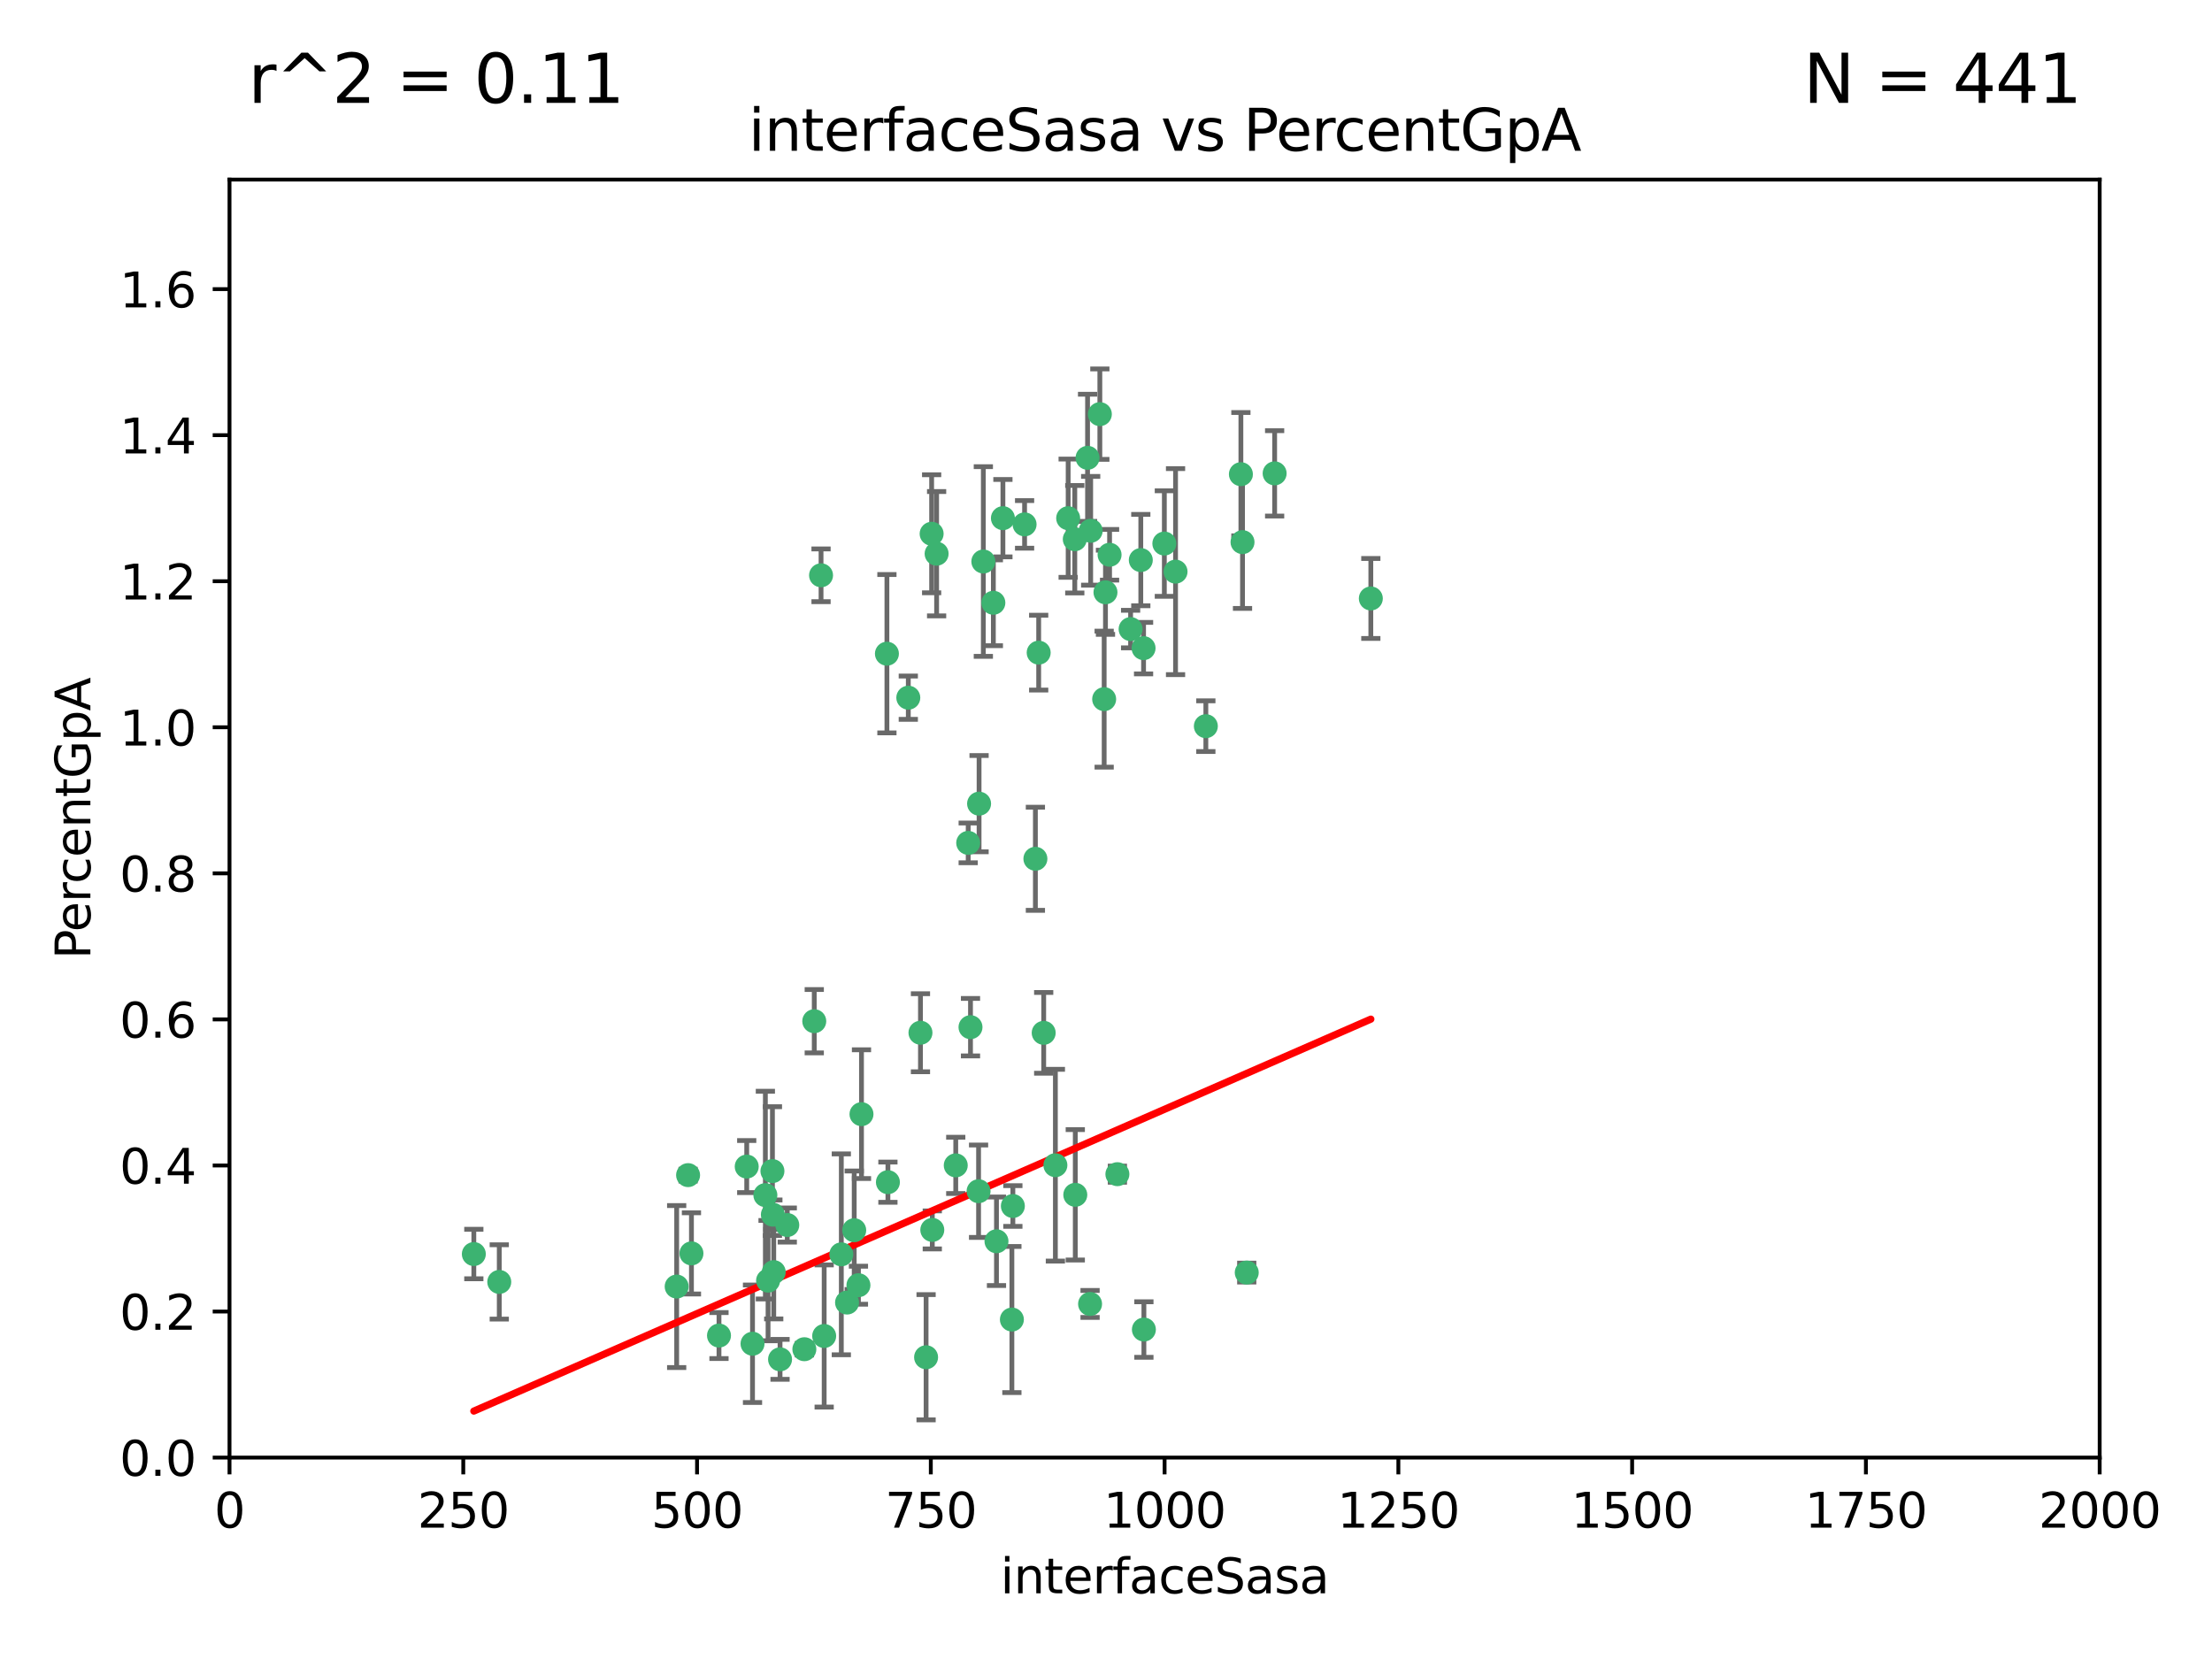 <?xml version="1.0" encoding="utf-8" standalone="no"?>
<!DOCTYPE svg PUBLIC "-//W3C//DTD SVG 1.1//EN"
  "http://www.w3.org/Graphics/SVG/1.1/DTD/svg11.dtd">
<svg xmlns:xlink="http://www.w3.org/1999/xlink" width="460.8pt" height="345.6pt" viewBox="0 0 460.8 345.6" xmlns="http://www.w3.org/2000/svg" version="1.1">
 <defs>
  <style type="text/css">*{stroke-linejoin: round; stroke-linecap: butt}</style>
 </defs>
 <g id="figure_1">
  <g id="patch_1">
   <path d="M 0 345.6 
L 460.8 345.6 
L 460.8 0 
L 0 0 
z
" style="fill: #ffffff"/>
  </g>
  <g id="axes_1">
   <g id="patch_2">
    <path d="M 47.81 303.64 
L 437.4 303.64 
L 437.4 37.411 
L 47.81 37.411 
z
" style="fill: #ffffff"/>
   </g>
   <g id="PathCollection_1">
    <defs>
     <path id="m810cf22c47" d="M 0 1.118 
C 0.297 1.118 0.581 1 0.791 0.791 
C 1 0.581 1.118 0.297 1.118 0 
C 1.118 -0.297 1 -0.581 0.791 -0.791 
C 0.581 -1 0.297 -1.118 0 -1.118 
C -0.297 -1.118 -0.581 -1 -0.791 -0.791 
C -1 -0.581 -1.118 -0.297 -1.118 0 
C -1.118 0.297 -1 0.581 -0.791 0.791 
C -0.581 1 -0.297 1.118 0 1.118 
z
" style="stroke: #3cb371"/>
    </defs>
    <g clip-path="url(#pd6ae45f7a6)">
     <use xlink:href="#m810cf22c47" x="258.839" y="112.935" style="fill: #3cb371; stroke: #3cb371"/>
     <use xlink:href="#m810cf22c47" x="235.526" y="131.048" style="fill: #3cb371; stroke: #3cb371"/>
     <use xlink:href="#m810cf22c47" x="265.53" y="98.611" style="fill: #3cb371; stroke: #3cb371"/>
     <use xlink:href="#m810cf22c47" x="231.145" y="115.568" style="fill: #3cb371; stroke: #3cb371"/>
     <use xlink:href="#m810cf22c47" x="242.554" y="113.232" style="fill: #3cb371; stroke: #3cb371"/>
     <use xlink:href="#m810cf22c47" x="208.925" y="107.943" style="fill: #3cb371; stroke: #3cb371"/>
     <use xlink:href="#m810cf22c47" x="258.5" y="98.781" style="fill: #3cb371; stroke: #3cb371"/>
     <use xlink:href="#m810cf22c47" x="238.226" y="135.021" style="fill: #3cb371; stroke: #3cb371"/>
     <use xlink:href="#m810cf22c47" x="244.888" y="119.082" style="fill: #3cb371; stroke: #3cb371"/>
     <use xlink:href="#m810cf22c47" x="226.558" y="95.371" style="fill: #3cb371; stroke: #3cb371"/>
     <use xlink:href="#m810cf22c47" x="251.201" y="151.274" style="fill: #3cb371; stroke: #3cb371"/>
     <use xlink:href="#m810cf22c47" x="223.897" y="112.334" style="fill: #3cb371; stroke: #3cb371"/>
     <use xlink:href="#m810cf22c47" x="230.29" y="123.385" style="fill: #3cb371; stroke: #3cb371"/>
     <use xlink:href="#m810cf22c47" x="217.42" y="215.161" style="fill: #3cb371; stroke: #3cb371"/>
     <use xlink:href="#m810cf22c47" x="222.518" y="107.949" style="fill: #3cb371; stroke: #3cb371"/>
     <use xlink:href="#m810cf22c47" x="203.96" y="167.417" style="fill: #3cb371; stroke: #3cb371"/>
     <use xlink:href="#m810cf22c47" x="229.119" y="86.272" style="fill: #3cb371; stroke: #3cb371"/>
     <use xlink:href="#m810cf22c47" x="237.649" y="116.673" style="fill: #3cb371; stroke: #3cb371"/>
     <use xlink:href="#m810cf22c47" x="259.72" y="265.1" style="fill: #3cb371; stroke: #3cb371"/>
     <use xlink:href="#m810cf22c47" x="195.114" y="115.347" style="fill: #3cb371; stroke: #3cb371"/>
     <use xlink:href="#m810cf22c47" x="204.848" y="116.973" style="fill: #3cb371; stroke: #3cb371"/>
     <use xlink:href="#m810cf22c47" x="213.44" y="109.239" style="fill: #3cb371; stroke: #3cb371"/>
     <use xlink:href="#m810cf22c47" x="285.569" y="124.669" style="fill: #3cb371; stroke: #3cb371"/>
     <use xlink:href="#m810cf22c47" x="189.216" y="145.341" style="fill: #3cb371; stroke: #3cb371"/>
     <use xlink:href="#m810cf22c47" x="202.173" y="213.979" style="fill: #3cb371; stroke: #3cb371"/>
     <use xlink:href="#m810cf22c47" x="191.75" y="215.139" style="fill: #3cb371; stroke: #3cb371"/>
     <use xlink:href="#m810cf22c47" x="207.585" y="258.579" style="fill: #3cb371; stroke: #3cb371"/>
     <use xlink:href="#m810cf22c47" x="184.761" y="136.178" style="fill: #3cb371; stroke: #3cb371"/>
     <use xlink:href="#m810cf22c47" x="206.936" y="125.569" style="fill: #3cb371; stroke: #3cb371"/>
     <use xlink:href="#m810cf22c47" x="194.076" y="111.192" style="fill: #3cb371; stroke: #3cb371"/>
     <use xlink:href="#m810cf22c47" x="171.039" y="119.843" style="fill: #3cb371; stroke: #3cb371"/>
     <use xlink:href="#m810cf22c47" x="215.692" y="178.897" style="fill: #3cb371; stroke: #3cb371"/>
     <use xlink:href="#m810cf22c47" x="230.017" y="145.644" style="fill: #3cb371; stroke: #3cb371"/>
     <use xlink:href="#m810cf22c47" x="227.208" y="110.571" style="fill: #3cb371; stroke: #3cb371"/>
     <use xlink:href="#m810cf22c47" x="224.002" y="248.904" style="fill: #3cb371; stroke: #3cb371"/>
     <use xlink:href="#m810cf22c47" x="227.082" y="271.637" style="fill: #3cb371; stroke: #3cb371"/>
     <use xlink:href="#m810cf22c47" x="238.294" y="276.968" style="fill: #3cb371; stroke: #3cb371"/>
     <use xlink:href="#m810cf22c47" x="210.998" y="251.235" style="fill: #3cb371; stroke: #3cb371"/>
     <use xlink:href="#m810cf22c47" x="216.376" y="135.958" style="fill: #3cb371; stroke: #3cb371"/>
     <use xlink:href="#m810cf22c47" x="169.625" y="212.733" style="fill: #3cb371; stroke: #3cb371"/>
     <use xlink:href="#m810cf22c47" x="201.694" y="175.59" style="fill: #3cb371; stroke: #3cb371"/>
     <use xlink:href="#m810cf22c47" x="192.921" y="282.741" style="fill: #3cb371; stroke: #3cb371"/>
     <use xlink:href="#m810cf22c47" x="210.795" y="274.884" style="fill: #3cb371; stroke: #3cb371"/>
     <use xlink:href="#m810cf22c47" x="179.464" y="232.101" style="fill: #3cb371; stroke: #3cb371"/>
     <use xlink:href="#m810cf22c47" x="140.963" y="268.012" style="fill: #3cb371; stroke: #3cb371"/>
     <use xlink:href="#m810cf22c47" x="203.854" y="248.151" style="fill: #3cb371; stroke: #3cb371"/>
     <use xlink:href="#m810cf22c47" x="164.005" y="255.193" style="fill: #3cb371; stroke: #3cb371"/>
     <use xlink:href="#m810cf22c47" x="161.183" y="265.008" style="fill: #3cb371; stroke: #3cb371"/>
     <use xlink:href="#m810cf22c47" x="219.857" y="242.731" style="fill: #3cb371; stroke: #3cb371"/>
     <use xlink:href="#m810cf22c47" x="155.555" y="243.018" style="fill: #3cb371; stroke: #3cb371"/>
     <use xlink:href="#m810cf22c47" x="175.262" y="261.303" style="fill: #3cb371; stroke: #3cb371"/>
     <use xlink:href="#m810cf22c47" x="232.774" y="244.603" style="fill: #3cb371; stroke: #3cb371"/>
     <use xlink:href="#m810cf22c47" x="98.708" y="261.239" style="fill: #3cb371; stroke: #3cb371"/>
     <use xlink:href="#m810cf22c47" x="177.949" y="256.279" style="fill: #3cb371; stroke: #3cb371"/>
     <use xlink:href="#m810cf22c47" x="159.441" y="248.965" style="fill: #3cb371; stroke: #3cb371"/>
     <use xlink:href="#m810cf22c47" x="162.498" y="283.176" style="fill: #3cb371; stroke: #3cb371"/>
     <use xlink:href="#m810cf22c47" x="161.001" y="253.038" style="fill: #3cb371; stroke: #3cb371"/>
     <use xlink:href="#m810cf22c47" x="167.562" y="281.067" style="fill: #3cb371; stroke: #3cb371"/>
     <use xlink:href="#m810cf22c47" x="143.341" y="244.8" style="fill: #3cb371; stroke: #3cb371"/>
     <use xlink:href="#m810cf22c47" x="149.779" y="278.221" style="fill: #3cb371; stroke: #3cb371"/>
     <use xlink:href="#m810cf22c47" x="184.969" y="246.271" style="fill: #3cb371; stroke: #3cb371"/>
     <use xlink:href="#m810cf22c47" x="156.763" y="279.925" style="fill: #3cb371; stroke: #3cb371"/>
     <use xlink:href="#m810cf22c47" x="194.214" y="256.212" style="fill: #3cb371; stroke: #3cb371"/>
     <use xlink:href="#m810cf22c47" x="144.041" y="261.105" style="fill: #3cb371; stroke: #3cb371"/>
     <use xlink:href="#m810cf22c47" x="176.457" y="271.345" style="fill: #3cb371; stroke: #3cb371"/>
     <use xlink:href="#m810cf22c47" x="178.829" y="267.733" style="fill: #3cb371; stroke: #3cb371"/>
     <use xlink:href="#m810cf22c47" x="171.69" y="278.312" style="fill: #3cb371; stroke: #3cb371"/>
     <use xlink:href="#m810cf22c47" x="199.101" y="242.769" style="fill: #3cb371; stroke: #3cb371"/>
     <use xlink:href="#m810cf22c47" x="160.002" y="266.777" style="fill: #3cb371; stroke: #3cb371"/>
     <use xlink:href="#m810cf22c47" x="160.912" y="243.962" style="fill: #3cb371; stroke: #3cb371"/>
     <use xlink:href="#m810cf22c47" x="104.006" y="267.05" style="fill: #3cb371; stroke: #3cb371"/>
    </g>
   </g>
   <g id="matplotlib.axis_1">
    <g id="xtick_1">
     <g id="line2d_1">
      <defs>
       <path id="mfb92c21778" d="M 0 0 
L 0 3.5 
" style="stroke: #000000; stroke-width: 0.8"/>
      </defs>
      <g>
       <use xlink:href="#mfb92c21778" x="47.81" y="303.64" style="stroke: #000000; stroke-width: 0.8"/>
      </g>
     </g>
     <g id="text_1">
      <!-- 0 -->
      <g transform="translate(44.629 318.238)scale(0.1 -0.1)">
       <defs>
        <path id="DejaVuSans-30" d="M 2034 4250 
Q 1547 4250 1301 3770 
Q 1056 3291 1056 2328 
Q 1056 1369 1301 889 
Q 1547 409 2034 409 
Q 2525 409 2770 889 
Q 3016 1369 3016 2328 
Q 3016 3291 2770 3770 
Q 2525 4250 2034 4250 
z
M 2034 4750 
Q 2819 4750 3233 4129 
Q 3647 3509 3647 2328 
Q 3647 1150 3233 529 
Q 2819 -91 2034 -91 
Q 1250 -91 836 529 
Q 422 1150 422 2328 
Q 422 3509 836 4129 
Q 1250 4750 2034 4750 
z
" transform="scale(0.016)"/>
       </defs>
       <use xlink:href="#DejaVuSans-30"/>
      </g>
     </g>
    </g>
    <g id="xtick_2">
     <g id="line2d_2">
      <g>
       <use xlink:href="#mfb92c21778" x="96.509" y="303.64" style="stroke: #000000; stroke-width: 0.8"/>
      </g>
     </g>
     <g id="text_2">
      <!-- 250 -->
      <g transform="translate(86.965 318.238)scale(0.1 -0.1)">
       <defs>
        <path id="DejaVuSans-32" d="M 1228 531 
L 3431 531 
L 3431 0 
L 469 0 
L 469 531 
Q 828 903 1448 1529 
Q 2069 2156 2228 2338 
Q 2531 2678 2651 2914 
Q 2772 3150 2772 3378 
Q 2772 3750 2511 3984 
Q 2250 4219 1831 4219 
Q 1534 4219 1204 4116 
Q 875 4013 500 3803 
L 500 4441 
Q 881 4594 1212 4672 
Q 1544 4750 1819 4750 
Q 2544 4750 2975 4387 
Q 3406 4025 3406 3419 
Q 3406 3131 3298 2873 
Q 3191 2616 2906 2266 
Q 2828 2175 2409 1742 
Q 1991 1309 1228 531 
z
" transform="scale(0.016)"/>
        <path id="DejaVuSans-35" d="M 691 4666 
L 3169 4666 
L 3169 4134 
L 1269 4134 
L 1269 2991 
Q 1406 3038 1543 3061 
Q 1681 3084 1819 3084 
Q 2600 3084 3056 2656 
Q 3513 2228 3513 1497 
Q 3513 744 3044 326 
Q 2575 -91 1722 -91 
Q 1428 -91 1123 -41 
Q 819 9 494 109 
L 494 744 
Q 775 591 1075 516 
Q 1375 441 1709 441 
Q 2250 441 2565 725 
Q 2881 1009 2881 1497 
Q 2881 1984 2565 2268 
Q 2250 2553 1709 2553 
Q 1456 2553 1204 2497 
Q 953 2441 691 2322 
L 691 4666 
z
" transform="scale(0.016)"/>
       </defs>
       <use xlink:href="#DejaVuSans-32"/>
       <use xlink:href="#DejaVuSans-35" x="63.623"/>
       <use xlink:href="#DejaVuSans-30" x="127.246"/>
      </g>
     </g>
    </g>
    <g id="xtick_3">
     <g id="line2d_3">
      <g>
       <use xlink:href="#mfb92c21778" x="145.208" y="303.64" style="stroke: #000000; stroke-width: 0.8"/>
      </g>
     </g>
     <g id="text_3">
      <!-- 500 -->
      <g transform="translate(135.664 318.238)scale(0.1 -0.1)">
       <use xlink:href="#DejaVuSans-35"/>
       <use xlink:href="#DejaVuSans-30" x="63.623"/>
       <use xlink:href="#DejaVuSans-30" x="127.246"/>
      </g>
     </g>
    </g>
    <g id="xtick_4">
     <g id="line2d_4">
      <g>
       <use xlink:href="#mfb92c21778" x="193.906" y="303.64" style="stroke: #000000; stroke-width: 0.8"/>
      </g>
     </g>
     <g id="text_4">
      <!-- 750 -->
      <g transform="translate(184.363 318.238)scale(0.1 -0.1)">
       <defs>
        <path id="DejaVuSans-37" d="M 525 4666 
L 3525 4666 
L 3525 4397 
L 1831 0 
L 1172 0 
L 2766 4134 
L 525 4134 
L 525 4666 
z
" transform="scale(0.016)"/>
       </defs>
       <use xlink:href="#DejaVuSans-37"/>
       <use xlink:href="#DejaVuSans-35" x="63.623"/>
       <use xlink:href="#DejaVuSans-30" x="127.246"/>
      </g>
     </g>
    </g>
    <g id="xtick_5">
     <g id="line2d_5">
      <g>
       <use xlink:href="#mfb92c21778" x="242.605" y="303.64" style="stroke: #000000; stroke-width: 0.8"/>
      </g>
     </g>
     <g id="text_5">
      <!-- 1000 -->
      <g transform="translate(229.88 318.238)scale(0.1 -0.1)">
       <defs>
        <path id="DejaVuSans-31" d="M 794 531 
L 1825 531 
L 1825 4091 
L 703 3866 
L 703 4441 
L 1819 4666 
L 2450 4666 
L 2450 531 
L 3481 531 
L 3481 0 
L 794 0 
L 794 531 
z
" transform="scale(0.016)"/>
       </defs>
       <use xlink:href="#DejaVuSans-31"/>
       <use xlink:href="#DejaVuSans-30" x="63.623"/>
       <use xlink:href="#DejaVuSans-30" x="127.246"/>
       <use xlink:href="#DejaVuSans-30" x="190.869"/>
      </g>
     </g>
    </g>
    <g id="xtick_6">
     <g id="line2d_6">
      <g>
       <use xlink:href="#mfb92c21778" x="291.304" y="303.64" style="stroke: #000000; stroke-width: 0.8"/>
      </g>
     </g>
     <g id="text_6">
      <!-- 1250 -->
      <g transform="translate(278.579 318.238)scale(0.1 -0.1)">
       <use xlink:href="#DejaVuSans-31"/>
       <use xlink:href="#DejaVuSans-32" x="63.623"/>
       <use xlink:href="#DejaVuSans-35" x="127.246"/>
       <use xlink:href="#DejaVuSans-30" x="190.869"/>
      </g>
     </g>
    </g>
    <g id="xtick_7">
     <g id="line2d_7">
      <g>
       <use xlink:href="#mfb92c21778" x="340.002" y="303.64" style="stroke: #000000; stroke-width: 0.8"/>
      </g>
     </g>
     <g id="text_7">
      <!-- 1500 -->
      <g transform="translate(327.277 318.238)scale(0.1 -0.1)">
       <use xlink:href="#DejaVuSans-31"/>
       <use xlink:href="#DejaVuSans-35" x="63.623"/>
       <use xlink:href="#DejaVuSans-30" x="127.246"/>
       <use xlink:href="#DejaVuSans-30" x="190.869"/>
      </g>
     </g>
    </g>
    <g id="xtick_8">
     <g id="line2d_8">
      <g>
       <use xlink:href="#mfb92c21778" x="388.701" y="303.64" style="stroke: #000000; stroke-width: 0.8"/>
      </g>
     </g>
     <g id="text_8">
      <!-- 1750 -->
      <g transform="translate(375.976 318.238)scale(0.1 -0.1)">
       <use xlink:href="#DejaVuSans-31"/>
       <use xlink:href="#DejaVuSans-37" x="63.623"/>
       <use xlink:href="#DejaVuSans-35" x="127.246"/>
       <use xlink:href="#DejaVuSans-30" x="190.869"/>
      </g>
     </g>
    </g>
    <g id="xtick_9">
     <g id="line2d_9">
      <g>
       <use xlink:href="#mfb92c21778" x="437.4" y="303.64" style="stroke: #000000; stroke-width: 0.8"/>
      </g>
     </g>
     <g id="text_9">
      <!-- 2000 -->
      <g transform="translate(424.675 318.238)scale(0.1 -0.1)">
       <use xlink:href="#DejaVuSans-32"/>
       <use xlink:href="#DejaVuSans-30" x="63.623"/>
       <use xlink:href="#DejaVuSans-30" x="127.246"/>
       <use xlink:href="#DejaVuSans-30" x="190.869"/>
      </g>
     </g>
    </g>
    <g id="text_10">
     <!-- interfaceSasa -->
     <g transform="translate(208.398 331.917)scale(0.1 -0.1)">
      <defs>
       <path id="DejaVuSans-69" d="M 603 3500 
L 1178 3500 
L 1178 0 
L 603 0 
L 603 3500 
z
M 603 4863 
L 1178 4863 
L 1178 4134 
L 603 4134 
L 603 4863 
z
" transform="scale(0.016)"/>
       <path id="DejaVuSans-6e" d="M 3513 2113 
L 3513 0 
L 2938 0 
L 2938 2094 
Q 2938 2591 2744 2837 
Q 2550 3084 2163 3084 
Q 1697 3084 1428 2787 
Q 1159 2491 1159 1978 
L 1159 0 
L 581 0 
L 581 3500 
L 1159 3500 
L 1159 2956 
Q 1366 3272 1645 3428 
Q 1925 3584 2291 3584 
Q 2894 3584 3203 3211 
Q 3513 2838 3513 2113 
z
" transform="scale(0.016)"/>
       <path id="DejaVuSans-74" d="M 1172 4494 
L 1172 3500 
L 2356 3500 
L 2356 3053 
L 1172 3053 
L 1172 1153 
Q 1172 725 1289 603 
Q 1406 481 1766 481 
L 2356 481 
L 2356 0 
L 1766 0 
Q 1100 0 847 248 
Q 594 497 594 1153 
L 594 3053 
L 172 3053 
L 172 3500 
L 594 3500 
L 594 4494 
L 1172 4494 
z
" transform="scale(0.016)"/>
       <path id="DejaVuSans-65" d="M 3597 1894 
L 3597 1613 
L 953 1613 
Q 991 1019 1311 708 
Q 1631 397 2203 397 
Q 2534 397 2845 478 
Q 3156 559 3463 722 
L 3463 178 
Q 3153 47 2828 -22 
Q 2503 -91 2169 -91 
Q 1331 -91 842 396 
Q 353 884 353 1716 
Q 353 2575 817 3079 
Q 1281 3584 2069 3584 
Q 2775 3584 3186 3129 
Q 3597 2675 3597 1894 
z
M 3022 2063 
Q 3016 2534 2758 2815 
Q 2500 3097 2075 3097 
Q 1594 3097 1305 2825 
Q 1016 2553 972 2059 
L 3022 2063 
z
" transform="scale(0.016)"/>
       <path id="DejaVuSans-72" d="M 2631 2963 
Q 2534 3019 2420 3045 
Q 2306 3072 2169 3072 
Q 1681 3072 1420 2755 
Q 1159 2438 1159 1844 
L 1159 0 
L 581 0 
L 581 3500 
L 1159 3500 
L 1159 2956 
Q 1341 3275 1631 3429 
Q 1922 3584 2338 3584 
Q 2397 3584 2469 3576 
Q 2541 3569 2628 3553 
L 2631 2963 
z
" transform="scale(0.016)"/>
       <path id="DejaVuSans-66" d="M 2375 4863 
L 2375 4384 
L 1825 4384 
Q 1516 4384 1395 4259 
Q 1275 4134 1275 3809 
L 1275 3500 
L 2222 3500 
L 2222 3053 
L 1275 3053 
L 1275 0 
L 697 0 
L 697 3053 
L 147 3053 
L 147 3500 
L 697 3500 
L 697 3744 
Q 697 4328 969 4595 
Q 1241 4863 1831 4863 
L 2375 4863 
z
" transform="scale(0.016)"/>
       <path id="DejaVuSans-61" d="M 2194 1759 
Q 1497 1759 1228 1600 
Q 959 1441 959 1056 
Q 959 750 1161 570 
Q 1363 391 1709 391 
Q 2188 391 2477 730 
Q 2766 1069 2766 1631 
L 2766 1759 
L 2194 1759 
z
M 3341 1997 
L 3341 0 
L 2766 0 
L 2766 531 
Q 2569 213 2275 61 
Q 1981 -91 1556 -91 
Q 1019 -91 701 211 
Q 384 513 384 1019 
Q 384 1609 779 1909 
Q 1175 2209 1959 2209 
L 2766 2209 
L 2766 2266 
Q 2766 2663 2505 2880 
Q 2244 3097 1772 3097 
Q 1472 3097 1187 3025 
Q 903 2953 641 2809 
L 641 3341 
Q 956 3463 1253 3523 
Q 1550 3584 1831 3584 
Q 2591 3584 2966 3190 
Q 3341 2797 3341 1997 
z
" transform="scale(0.016)"/>
       <path id="DejaVuSans-63" d="M 3122 3366 
L 3122 2828 
Q 2878 2963 2633 3030 
Q 2388 3097 2138 3097 
Q 1578 3097 1268 2742 
Q 959 2388 959 1747 
Q 959 1106 1268 751 
Q 1578 397 2138 397 
Q 2388 397 2633 464 
Q 2878 531 3122 666 
L 3122 134 
Q 2881 22 2623 -34 
Q 2366 -91 2075 -91 
Q 1284 -91 818 406 
Q 353 903 353 1747 
Q 353 2603 823 3093 
Q 1294 3584 2113 3584 
Q 2378 3584 2631 3529 
Q 2884 3475 3122 3366 
z
" transform="scale(0.016)"/>
       <path id="DejaVuSans-53" d="M 3425 4513 
L 3425 3897 
Q 3066 4069 2747 4153 
Q 2428 4238 2131 4238 
Q 1616 4238 1336 4038 
Q 1056 3838 1056 3469 
Q 1056 3159 1242 3001 
Q 1428 2844 1947 2747 
L 2328 2669 
Q 3034 2534 3370 2195 
Q 3706 1856 3706 1288 
Q 3706 609 3251 259 
Q 2797 -91 1919 -91 
Q 1588 -91 1214 -16 
Q 841 59 441 206 
L 441 856 
Q 825 641 1194 531 
Q 1563 422 1919 422 
Q 2459 422 2753 634 
Q 3047 847 3047 1241 
Q 3047 1584 2836 1778 
Q 2625 1972 2144 2069 
L 1759 2144 
Q 1053 2284 737 2584 
Q 422 2884 422 3419 
Q 422 4038 858 4394 
Q 1294 4750 2059 4750 
Q 2388 4750 2728 4690 
Q 3069 4631 3425 4513 
z
" transform="scale(0.016)"/>
       <path id="DejaVuSans-73" d="M 2834 3397 
L 2834 2853 
Q 2591 2978 2328 3040 
Q 2066 3103 1784 3103 
Q 1356 3103 1142 2972 
Q 928 2841 928 2578 
Q 928 2378 1081 2264 
Q 1234 2150 1697 2047 
L 1894 2003 
Q 2506 1872 2764 1633 
Q 3022 1394 3022 966 
Q 3022 478 2636 193 
Q 2250 -91 1575 -91 
Q 1294 -91 989 -36 
Q 684 19 347 128 
L 347 722 
Q 666 556 975 473 
Q 1284 391 1588 391 
Q 1994 391 2212 530 
Q 2431 669 2431 922 
Q 2431 1156 2273 1281 
Q 2116 1406 1581 1522 
L 1381 1569 
Q 847 1681 609 1914 
Q 372 2147 372 2553 
Q 372 3047 722 3315 
Q 1072 3584 1716 3584 
Q 2034 3584 2315 3537 
Q 2597 3491 2834 3397 
z
" transform="scale(0.016)"/>
      </defs>
      <use xlink:href="#DejaVuSans-69"/>
      <use xlink:href="#DejaVuSans-6e" x="27.783"/>
      <use xlink:href="#DejaVuSans-74" x="91.162"/>
      <use xlink:href="#DejaVuSans-65" x="130.371"/>
      <use xlink:href="#DejaVuSans-72" x="191.895"/>
      <use xlink:href="#DejaVuSans-66" x="233.008"/>
      <use xlink:href="#DejaVuSans-61" x="268.213"/>
      <use xlink:href="#DejaVuSans-63" x="329.492"/>
      <use xlink:href="#DejaVuSans-65" x="384.473"/>
      <use xlink:href="#DejaVuSans-53" x="445.996"/>
      <use xlink:href="#DejaVuSans-61" x="509.473"/>
      <use xlink:href="#DejaVuSans-73" x="570.752"/>
      <use xlink:href="#DejaVuSans-61" x="622.852"/>
     </g>
    </g>
   </g>
   <g id="matplotlib.axis_2">
    <g id="ytick_1">
     <g id="line2d_10">
      <defs>
       <path id="md250275899" d="M 0 0 
L -3.5 0 
" style="stroke: #000000; stroke-width: 0.8"/>
      </defs>
      <g>
       <use xlink:href="#md250275899" x="47.81" y="303.64" style="stroke: #000000; stroke-width: 0.8"/>
      </g>
     </g>
     <g id="text_11">
      <!-- 0.0 -->
      <g transform="translate(24.907 307.439)scale(0.1 -0.1)">
       <defs>
        <path id="DejaVuSans-2e" d="M 684 794 
L 1344 794 
L 1344 0 
L 684 0 
L 684 794 
z
" transform="scale(0.016)"/>
       </defs>
       <use xlink:href="#DejaVuSans-30"/>
       <use xlink:href="#DejaVuSans-2e" x="63.623"/>
       <use xlink:href="#DejaVuSans-30" x="95.41"/>
      </g>
     </g>
    </g>
    <g id="ytick_2">
     <g id="line2d_11">
      <g>
       <use xlink:href="#md250275899" x="47.81" y="273.214" style="stroke: #000000; stroke-width: 0.8"/>
      </g>
     </g>
     <g id="text_12">
      <!-- 0.2 -->
      <g transform="translate(24.907 277.013)scale(0.1 -0.1)">
       <use xlink:href="#DejaVuSans-30"/>
       <use xlink:href="#DejaVuSans-2e" x="63.623"/>
       <use xlink:href="#DejaVuSans-32" x="95.41"/>
      </g>
     </g>
    </g>
    <g id="ytick_3">
     <g id="line2d_12">
      <g>
       <use xlink:href="#md250275899" x="47.81" y="242.788" style="stroke: #000000; stroke-width: 0.8"/>
      </g>
     </g>
     <g id="text_13">
      <!-- 0.4 -->
      <g transform="translate(24.907 246.587)scale(0.1 -0.1)">
       <defs>
        <path id="DejaVuSans-34" d="M 2419 4116 
L 825 1625 
L 2419 1625 
L 2419 4116 
z
M 2253 4666 
L 3047 4666 
L 3047 1625 
L 3713 1625 
L 3713 1100 
L 3047 1100 
L 3047 0 
L 2419 0 
L 2419 1100 
L 313 1100 
L 313 1709 
L 2253 4666 
z
" transform="scale(0.016)"/>
       </defs>
       <use xlink:href="#DejaVuSans-30"/>
       <use xlink:href="#DejaVuSans-2e" x="63.623"/>
       <use xlink:href="#DejaVuSans-34" x="95.41"/>
      </g>
     </g>
    </g>
    <g id="ytick_4">
     <g id="line2d_13">
      <g>
       <use xlink:href="#md250275899" x="47.81" y="212.362" style="stroke: #000000; stroke-width: 0.8"/>
      </g>
     </g>
     <g id="text_14">
      <!-- 0.6 -->
      <g transform="translate(24.907 216.161)scale(0.1 -0.1)">
       <defs>
        <path id="DejaVuSans-36" d="M 2113 2584 
Q 1688 2584 1439 2293 
Q 1191 2003 1191 1497 
Q 1191 994 1439 701 
Q 1688 409 2113 409 
Q 2538 409 2786 701 
Q 3034 994 3034 1497 
Q 3034 2003 2786 2293 
Q 2538 2584 2113 2584 
z
M 3366 4563 
L 3366 3988 
Q 3128 4100 2886 4159 
Q 2644 4219 2406 4219 
Q 1781 4219 1451 3797 
Q 1122 3375 1075 2522 
Q 1259 2794 1537 2939 
Q 1816 3084 2150 3084 
Q 2853 3084 3261 2657 
Q 3669 2231 3669 1497 
Q 3669 778 3244 343 
Q 2819 -91 2113 -91 
Q 1303 -91 875 529 
Q 447 1150 447 2328 
Q 447 3434 972 4092 
Q 1497 4750 2381 4750 
Q 2619 4750 2861 4703 
Q 3103 4656 3366 4563 
z
" transform="scale(0.016)"/>
       </defs>
       <use xlink:href="#DejaVuSans-30"/>
       <use xlink:href="#DejaVuSans-2e" x="63.623"/>
       <use xlink:href="#DejaVuSans-36" x="95.41"/>
      </g>
     </g>
    </g>
    <g id="ytick_5">
     <g id="line2d_14">
      <g>
       <use xlink:href="#md250275899" x="47.81" y="181.935" style="stroke: #000000; stroke-width: 0.8"/>
      </g>
     </g>
     <g id="text_15">
      <!-- 0.8 -->
      <g transform="translate(24.907 185.735)scale(0.1 -0.1)">
       <defs>
        <path id="DejaVuSans-38" d="M 2034 2216 
Q 1584 2216 1326 1975 
Q 1069 1734 1069 1313 
Q 1069 891 1326 650 
Q 1584 409 2034 409 
Q 2484 409 2743 651 
Q 3003 894 3003 1313 
Q 3003 1734 2745 1975 
Q 2488 2216 2034 2216 
z
M 1403 2484 
Q 997 2584 770 2862 
Q 544 3141 544 3541 
Q 544 4100 942 4425 
Q 1341 4750 2034 4750 
Q 2731 4750 3128 4425 
Q 3525 4100 3525 3541 
Q 3525 3141 3298 2862 
Q 3072 2584 2669 2484 
Q 3125 2378 3379 2068 
Q 3634 1759 3634 1313 
Q 3634 634 3220 271 
Q 2806 -91 2034 -91 
Q 1263 -91 848 271 
Q 434 634 434 1313 
Q 434 1759 690 2068 
Q 947 2378 1403 2484 
z
M 1172 3481 
Q 1172 3119 1398 2916 
Q 1625 2713 2034 2713 
Q 2441 2713 2670 2916 
Q 2900 3119 2900 3481 
Q 2900 3844 2670 4047 
Q 2441 4250 2034 4250 
Q 1625 4250 1398 4047 
Q 1172 3844 1172 3481 
z
" transform="scale(0.016)"/>
       </defs>
       <use xlink:href="#DejaVuSans-30"/>
       <use xlink:href="#DejaVuSans-2e" x="63.623"/>
       <use xlink:href="#DejaVuSans-38" x="95.41"/>
      </g>
     </g>
    </g>
    <g id="ytick_6">
     <g id="line2d_15">
      <g>
       <use xlink:href="#md250275899" x="47.81" y="151.509" style="stroke: #000000; stroke-width: 0.8"/>
      </g>
     </g>
     <g id="text_16">
      <!-- 1.0 -->
      <g transform="translate(24.907 155.308)scale(0.1 -0.1)">
       <use xlink:href="#DejaVuSans-31"/>
       <use xlink:href="#DejaVuSans-2e" x="63.623"/>
       <use xlink:href="#DejaVuSans-30" x="95.41"/>
      </g>
     </g>
    </g>
    <g id="ytick_7">
     <g id="line2d_16">
      <g>
       <use xlink:href="#md250275899" x="47.81" y="121.083" style="stroke: #000000; stroke-width: 0.8"/>
      </g>
     </g>
     <g id="text_17">
      <!-- 1.2 -->
      <g transform="translate(24.907 124.882)scale(0.1 -0.1)">
       <use xlink:href="#DejaVuSans-31"/>
       <use xlink:href="#DejaVuSans-2e" x="63.623"/>
       <use xlink:href="#DejaVuSans-32" x="95.41"/>
      </g>
     </g>
    </g>
    <g id="ytick_8">
     <g id="line2d_17">
      <g>
       <use xlink:href="#md250275899" x="47.81" y="90.657" style="stroke: #000000; stroke-width: 0.8"/>
      </g>
     </g>
     <g id="text_18">
      <!-- 1.4 -->
      <g transform="translate(24.907 94.456)scale(0.1 -0.1)">
       <use xlink:href="#DejaVuSans-31"/>
       <use xlink:href="#DejaVuSans-2e" x="63.623"/>
       <use xlink:href="#DejaVuSans-34" x="95.41"/>
      </g>
     </g>
    </g>
    <g id="ytick_9">
     <g id="line2d_18">
      <g>
       <use xlink:href="#md250275899" x="47.81" y="60.231" style="stroke: #000000; stroke-width: 0.8"/>
      </g>
     </g>
     <g id="text_19">
      <!-- 1.6 -->
      <g transform="translate(24.907 64.03)scale(0.1 -0.1)">
       <use xlink:href="#DejaVuSans-31"/>
       <use xlink:href="#DejaVuSans-2e" x="63.623"/>
       <use xlink:href="#DejaVuSans-36" x="95.41"/>
      </g>
     </g>
    </g>
    <g id="text_20">
     <!-- PercentGpA -->
     <g transform="translate(18.827 199.802)rotate(-90)scale(0.1 -0.1)">
      <defs>
       <path id="DejaVuSans-50" d="M 1259 4147 
L 1259 2394 
L 2053 2394 
Q 2494 2394 2734 2622 
Q 2975 2850 2975 3272 
Q 2975 3691 2734 3919 
Q 2494 4147 2053 4147 
L 1259 4147 
z
M 628 4666 
L 2053 4666 
Q 2838 4666 3239 4311 
Q 3641 3956 3641 3272 
Q 3641 2581 3239 2228 
Q 2838 1875 2053 1875 
L 1259 1875 
L 1259 0 
L 628 0 
L 628 4666 
z
" transform="scale(0.016)"/>
       <path id="DejaVuSans-47" d="M 3809 666 
L 3809 1919 
L 2778 1919 
L 2778 2438 
L 4434 2438 
L 4434 434 
Q 4069 175 3628 42 
Q 3188 -91 2688 -91 
Q 1594 -91 976 548 
Q 359 1188 359 2328 
Q 359 3472 976 4111 
Q 1594 4750 2688 4750 
Q 3144 4750 3555 4637 
Q 3966 4525 4313 4306 
L 4313 3634 
Q 3963 3931 3569 4081 
Q 3175 4231 2741 4231 
Q 1884 4231 1454 3753 
Q 1025 3275 1025 2328 
Q 1025 1384 1454 906 
Q 1884 428 2741 428 
Q 3075 428 3337 486 
Q 3600 544 3809 666 
z
" transform="scale(0.016)"/>
       <path id="DejaVuSans-70" d="M 1159 525 
L 1159 -1331 
L 581 -1331 
L 581 3500 
L 1159 3500 
L 1159 2969 
Q 1341 3281 1617 3432 
Q 1894 3584 2278 3584 
Q 2916 3584 3314 3078 
Q 3713 2572 3713 1747 
Q 3713 922 3314 415 
Q 2916 -91 2278 -91 
Q 1894 -91 1617 61 
Q 1341 213 1159 525 
z
M 3116 1747 
Q 3116 2381 2855 2742 
Q 2594 3103 2138 3103 
Q 1681 3103 1420 2742 
Q 1159 2381 1159 1747 
Q 1159 1113 1420 752 
Q 1681 391 2138 391 
Q 2594 391 2855 752 
Q 3116 1113 3116 1747 
z
" transform="scale(0.016)"/>
       <path id="DejaVuSans-41" d="M 2188 4044 
L 1331 1722 
L 3047 1722 
L 2188 4044 
z
M 1831 4666 
L 2547 4666 
L 4325 0 
L 3669 0 
L 3244 1197 
L 1141 1197 
L 716 0 
L 50 0 
L 1831 4666 
z
" transform="scale(0.016)"/>
      </defs>
      <use xlink:href="#DejaVuSans-50"/>
      <use xlink:href="#DejaVuSans-65" x="56.678"/>
      <use xlink:href="#DejaVuSans-72" x="118.201"/>
      <use xlink:href="#DejaVuSans-63" x="157.064"/>
      <use xlink:href="#DejaVuSans-65" x="212.045"/>
      <use xlink:href="#DejaVuSans-6e" x="273.568"/>
      <use xlink:href="#DejaVuSans-74" x="336.947"/>
      <use xlink:href="#DejaVuSans-47" x="376.156"/>
      <use xlink:href="#DejaVuSans-70" x="453.646"/>
      <use xlink:href="#DejaVuSans-41" x="517.123"/>
     </g>
    </g>
   </g>
   <g id="LineCollection_1">
    <path d="M 258.839 126.742 
L 258.839 99.128 
" clip-path="url(#pd6ae45f7a6)" style="fill: none; stroke: #696969"/>
    <path d="M 235.526 134.958 
L 235.526 127.138 
" clip-path="url(#pd6ae45f7a6)" style="fill: none; stroke: #696969"/>
    <path d="M 265.53 107.5 
L 265.53 89.723 
" clip-path="url(#pd6ae45f7a6)" style="fill: none; stroke: #696969"/>
    <path d="M 231.145 120.843 
L 231.145 110.292 
" clip-path="url(#pd6ae45f7a6)" style="fill: none; stroke: #696969"/>
    <path d="M 242.554 124.224 
L 242.554 102.241 
" clip-path="url(#pd6ae45f7a6)" style="fill: none; stroke: #696969"/>
    <path d="M 208.925 116.002 
L 208.925 99.884 
" clip-path="url(#pd6ae45f7a6)" style="fill: none; stroke: #696969"/>
    <path d="M 258.5 111.622 
L 258.5 85.94 
" clip-path="url(#pd6ae45f7a6)" style="fill: none; stroke: #696969"/>
    <path d="M 238.226 140.382 
L 238.226 129.659 
" clip-path="url(#pd6ae45f7a6)" style="fill: none; stroke: #696969"/>
    <path d="M 244.888 140.54 
L 244.888 97.624 
" clip-path="url(#pd6ae45f7a6)" style="fill: none; stroke: #696969"/>
    <path d="M 226.558 108.615 
L 226.558 82.127 
" clip-path="url(#pd6ae45f7a6)" style="fill: none; stroke: #696969"/>
    <path d="M 251.201 156.555 
L 251.201 145.993 
" clip-path="url(#pd6ae45f7a6)" style="fill: none; stroke: #696969"/>
    <path d="M 223.897 123.529 
L 223.897 101.139 
" clip-path="url(#pd6ae45f7a6)" style="fill: none; stroke: #696969"/>
    <path d="M 230.29 132.151 
L 230.29 114.62 
" clip-path="url(#pd6ae45f7a6)" style="fill: none; stroke: #696969"/>
    <path d="M 217.42 223.572 
L 217.42 206.751 
" clip-path="url(#pd6ae45f7a6)" style="fill: none; stroke: #696969"/>
    <path d="M 222.518 120.265 
L 222.518 95.634 
" clip-path="url(#pd6ae45f7a6)" style="fill: none; stroke: #696969"/>
    <path d="M 203.96 177.442 
L 203.96 157.392 
" clip-path="url(#pd6ae45f7a6)" style="fill: none; stroke: #696969"/>
    <path d="M 229.119 95.691 
L 229.119 76.852 
" clip-path="url(#pd6ae45f7a6)" style="fill: none; stroke: #696969"/>
    <path d="M 237.649 126.191 
L 237.649 107.154 
" clip-path="url(#pd6ae45f7a6)" style="fill: none; stroke: #696969"/>
    <path d="M 259.72 267.073 
L 259.72 263.128 
" clip-path="url(#pd6ae45f7a6)" style="fill: none; stroke: #696969"/>
    <path d="M 195.114 128.299 
L 195.114 102.395 
" clip-path="url(#pd6ae45f7a6)" style="fill: none; stroke: #696969"/>
    <path d="M 204.848 136.73 
L 204.848 97.216 
" clip-path="url(#pd6ae45f7a6)" style="fill: none; stroke: #696969"/>
    <path d="M 213.44 114.195 
L 213.44 104.283 
" clip-path="url(#pd6ae45f7a6)" style="fill: none; stroke: #696969"/>
    <path d="M 285.569 132.997 
L 285.569 116.341 
" clip-path="url(#pd6ae45f7a6)" style="fill: none; stroke: #696969"/>
    <path d="M 189.216 149.851 
L 189.216 140.831 
" clip-path="url(#pd6ae45f7a6)" style="fill: none; stroke: #696969"/>
    <path d="M 202.173 219.969 
L 202.173 207.99 
" clip-path="url(#pd6ae45f7a6)" style="fill: none; stroke: #696969"/>
    <path d="M 191.75 223.268 
L 191.75 207.01 
" clip-path="url(#pd6ae45f7a6)" style="fill: none; stroke: #696969"/>
    <path d="M 207.585 267.795 
L 207.585 249.362 
" clip-path="url(#pd6ae45f7a6)" style="fill: none; stroke: #696969"/>
    <path d="M 184.761 152.672 
L 184.761 119.684 
" clip-path="url(#pd6ae45f7a6)" style="fill: none; stroke: #696969"/>
    <path d="M 206.936 134.51 
L 206.936 116.629 
" clip-path="url(#pd6ae45f7a6)" style="fill: none; stroke: #696969"/>
    <path d="M 194.076 123.488 
L 194.076 98.897 
" clip-path="url(#pd6ae45f7a6)" style="fill: none; stroke: #696969"/>
    <path d="M 171.039 125.336 
L 171.039 114.351 
" clip-path="url(#pd6ae45f7a6)" style="fill: none; stroke: #696969"/>
    <path d="M 215.692 189.642 
L 215.692 168.152 
" clip-path="url(#pd6ae45f7a6)" style="fill: none; stroke: #696969"/>
    <path d="M 230.017 159.813 
L 230.017 131.474 
" clip-path="url(#pd6ae45f7a6)" style="fill: none; stroke: #696969"/>
    <path d="M 227.208 121.897 
L 227.208 99.245 
" clip-path="url(#pd6ae45f7a6)" style="fill: none; stroke: #696969"/>
    <path d="M 224.002 262.485 
L 224.002 235.322 
" clip-path="url(#pd6ae45f7a6)" style="fill: none; stroke: #696969"/>
    <path d="M 227.082 274.448 
L 227.082 268.825 
" clip-path="url(#pd6ae45f7a6)" style="fill: none; stroke: #696969"/>
    <path d="M 238.294 282.752 
L 238.294 271.185 
" clip-path="url(#pd6ae45f7a6)" style="fill: none; stroke: #696969"/>
    <path d="M 210.998 255.474 
L 210.998 246.995 
" clip-path="url(#pd6ae45f7a6)" style="fill: none; stroke: #696969"/>
    <path d="M 216.376 143.75 
L 216.376 128.166 
" clip-path="url(#pd6ae45f7a6)" style="fill: none; stroke: #696969"/>
    <path d="M 169.625 219.331 
L 169.625 206.134 
" clip-path="url(#pd6ae45f7a6)" style="fill: none; stroke: #696969"/>
    <path d="M 201.694 179.727 
L 201.694 171.452 
" clip-path="url(#pd6ae45f7a6)" style="fill: none; stroke: #696969"/>
    <path d="M 192.921 295.786 
L 192.921 269.695 
" clip-path="url(#pd6ae45f7a6)" style="fill: none; stroke: #696969"/>
    <path d="M 210.795 290.105 
L 210.795 259.662 
" clip-path="url(#pd6ae45f7a6)" style="fill: none; stroke: #696969"/>
    <path d="M 179.464 245.512 
L 179.464 218.691 
" clip-path="url(#pd6ae45f7a6)" style="fill: none; stroke: #696969"/>
    <path d="M 140.963 284.883 
L 140.963 251.14 
" clip-path="url(#pd6ae45f7a6)" style="fill: none; stroke: #696969"/>
    <path d="M 203.854 257.777 
L 203.854 238.526 
" clip-path="url(#pd6ae45f7a6)" style="fill: none; stroke: #696969"/>
    <path d="M 164.005 258.749 
L 164.005 251.637 
" clip-path="url(#pd6ae45f7a6)" style="fill: none; stroke: #696969"/>
    <path d="M 161.183 274.757 
L 161.183 255.26 
" clip-path="url(#pd6ae45f7a6)" style="fill: none; stroke: #696969"/>
    <path d="M 219.857 262.705 
L 219.857 222.756 
" clip-path="url(#pd6ae45f7a6)" style="fill: none; stroke: #696969"/>
    <path d="M 155.555 248.44 
L 155.555 237.595 
" clip-path="url(#pd6ae45f7a6)" style="fill: none; stroke: #696969"/>
    <path d="M 175.262 282.228 
L 175.262 240.379 
" clip-path="url(#pd6ae45f7a6)" style="fill: none; stroke: #696969"/>
    <path d="M 232.774 246.282 
L 232.774 242.923 
" clip-path="url(#pd6ae45f7a6)" style="fill: none; stroke: #696969"/>
    <path d="M 98.708 266.393 
L 98.708 256.084 
" clip-path="url(#pd6ae45f7a6)" style="fill: none; stroke: #696969"/>
    <path d="M 177.949 268.618 
L 177.949 243.941 
" clip-path="url(#pd6ae45f7a6)" style="fill: none; stroke: #696969"/>
    <path d="M 159.441 270.602 
L 159.441 227.328 
" clip-path="url(#pd6ae45f7a6)" style="fill: none; stroke: #696969"/>
    <path d="M 162.498 287.336 
L 162.498 279.016 
" clip-path="url(#pd6ae45f7a6)" style="fill: none; stroke: #696969"/>
    <path d="M 161.001 256.103 
L 161.001 249.973 
" clip-path="url(#pd6ae45f7a6)" style="fill: none; stroke: #696969"/>
    <path d="M 167.562 282.277 
L 167.562 279.858 
" clip-path="url(#pd6ae45f7a6)" style="fill: none; stroke: #696969"/>
    <path d="M 143.341 246.035 
L 143.341 243.565 
" clip-path="url(#pd6ae45f7a6)" style="fill: none; stroke: #696969"/>
    <path d="M 149.779 283.01 
L 149.779 273.432 
" clip-path="url(#pd6ae45f7a6)" style="fill: none; stroke: #696969"/>
    <path d="M 184.969 250.461 
L 184.969 242.082 
" clip-path="url(#pd6ae45f7a6)" style="fill: none; stroke: #696969"/>
    <path d="M 156.763 292.164 
L 156.763 267.687 
" clip-path="url(#pd6ae45f7a6)" style="fill: none; stroke: #696969"/>
    <path d="M 194.214 260.173 
L 194.214 252.252 
" clip-path="url(#pd6ae45f7a6)" style="fill: none; stroke: #696969"/>
    <path d="M 144.041 269.56 
L 144.041 252.649 
" clip-path="url(#pd6ae45f7a6)" style="fill: none; stroke: #696969"/>
    <path d="M 176.457 272.281 
L 176.457 270.409 
" clip-path="url(#pd6ae45f7a6)" style="fill: none; stroke: #696969"/>
    <path d="M 178.829 271.693 
L 178.829 263.773 
" clip-path="url(#pd6ae45f7a6)" style="fill: none; stroke: #696969"/>
    <path d="M 171.69 293.118 
L 171.69 263.505 
" clip-path="url(#pd6ae45f7a6)" style="fill: none; stroke: #696969"/>
    <path d="M 199.101 248.63 
L 199.101 236.908 
" clip-path="url(#pd6ae45f7a6)" style="fill: none; stroke: #696969"/>
    <path d="M 160.002 279.306 
L 160.002 254.248 
" clip-path="url(#pd6ae45f7a6)" style="fill: none; stroke: #696969"/>
    <path d="M 160.912 257.376 
L 160.912 230.547 
" clip-path="url(#pd6ae45f7a6)" style="fill: none; stroke: #696969"/>
    <path d="M 104.006 274.792 
L 104.006 259.308 
" clip-path="url(#pd6ae45f7a6)" style="fill: none; stroke: #696969"/>
   </g>
   <g id="line2d_19">
    <defs>
     <path id="mc668c7a053" d="M 2 0 
L -2 -0 
" style="stroke: #696969"/>
    </defs>
    <g clip-path="url(#pd6ae45f7a6)">
     <use xlink:href="#mc668c7a053" x="258.839" y="126.742" style="fill: #696969; stroke: #696969"/>
     <use xlink:href="#mc668c7a053" x="235.526" y="134.958" style="fill: #696969; stroke: #696969"/>
     <use xlink:href="#mc668c7a053" x="265.53" y="107.5" style="fill: #696969; stroke: #696969"/>
     <use xlink:href="#mc668c7a053" x="231.145" y="120.843" style="fill: #696969; stroke: #696969"/>
     <use xlink:href="#mc668c7a053" x="242.554" y="124.224" style="fill: #696969; stroke: #696969"/>
     <use xlink:href="#mc668c7a053" x="208.925" y="116.002" style="fill: #696969; stroke: #696969"/>
     <use xlink:href="#mc668c7a053" x="258.5" y="111.622" style="fill: #696969; stroke: #696969"/>
     <use xlink:href="#mc668c7a053" x="238.226" y="140.382" style="fill: #696969; stroke: #696969"/>
     <use xlink:href="#mc668c7a053" x="244.888" y="140.54" style="fill: #696969; stroke: #696969"/>
     <use xlink:href="#mc668c7a053" x="226.558" y="108.615" style="fill: #696969; stroke: #696969"/>
     <use xlink:href="#mc668c7a053" x="251.201" y="156.555" style="fill: #696969; stroke: #696969"/>
     <use xlink:href="#mc668c7a053" x="223.897" y="123.529" style="fill: #696969; stroke: #696969"/>
     <use xlink:href="#mc668c7a053" x="230.29" y="132.151" style="fill: #696969; stroke: #696969"/>
     <use xlink:href="#mc668c7a053" x="217.42" y="223.572" style="fill: #696969; stroke: #696969"/>
     <use xlink:href="#mc668c7a053" x="222.518" y="120.265" style="fill: #696969; stroke: #696969"/>
     <use xlink:href="#mc668c7a053" x="203.96" y="177.442" style="fill: #696969; stroke: #696969"/>
     <use xlink:href="#mc668c7a053" x="229.119" y="95.691" style="fill: #696969; stroke: #696969"/>
     <use xlink:href="#mc668c7a053" x="237.649" y="126.191" style="fill: #696969; stroke: #696969"/>
     <use xlink:href="#mc668c7a053" x="259.72" y="267.073" style="fill: #696969; stroke: #696969"/>
     <use xlink:href="#mc668c7a053" x="195.114" y="128.299" style="fill: #696969; stroke: #696969"/>
     <use xlink:href="#mc668c7a053" x="204.848" y="136.73" style="fill: #696969; stroke: #696969"/>
     <use xlink:href="#mc668c7a053" x="213.44" y="114.195" style="fill: #696969; stroke: #696969"/>
     <use xlink:href="#mc668c7a053" x="285.569" y="132.997" style="fill: #696969; stroke: #696969"/>
     <use xlink:href="#mc668c7a053" x="189.216" y="149.851" style="fill: #696969; stroke: #696969"/>
     <use xlink:href="#mc668c7a053" x="202.173" y="219.969" style="fill: #696969; stroke: #696969"/>
     <use xlink:href="#mc668c7a053" x="191.75" y="223.268" style="fill: #696969; stroke: #696969"/>
     <use xlink:href="#mc668c7a053" x="207.585" y="267.795" style="fill: #696969; stroke: #696969"/>
     <use xlink:href="#mc668c7a053" x="184.761" y="152.672" style="fill: #696969; stroke: #696969"/>
     <use xlink:href="#mc668c7a053" x="206.936" y="134.51" style="fill: #696969; stroke: #696969"/>
     <use xlink:href="#mc668c7a053" x="194.076" y="123.488" style="fill: #696969; stroke: #696969"/>
     <use xlink:href="#mc668c7a053" x="171.039" y="125.336" style="fill: #696969; stroke: #696969"/>
     <use xlink:href="#mc668c7a053" x="215.692" y="189.642" style="fill: #696969; stroke: #696969"/>
     <use xlink:href="#mc668c7a053" x="230.017" y="159.813" style="fill: #696969; stroke: #696969"/>
     <use xlink:href="#mc668c7a053" x="227.208" y="121.897" style="fill: #696969; stroke: #696969"/>
     <use xlink:href="#mc668c7a053" x="224.002" y="262.485" style="fill: #696969; stroke: #696969"/>
     <use xlink:href="#mc668c7a053" x="227.082" y="274.448" style="fill: #696969; stroke: #696969"/>
     <use xlink:href="#mc668c7a053" x="238.294" y="282.752" style="fill: #696969; stroke: #696969"/>
     <use xlink:href="#mc668c7a053" x="210.998" y="255.474" style="fill: #696969; stroke: #696969"/>
     <use xlink:href="#mc668c7a053" x="216.376" y="143.75" style="fill: #696969; stroke: #696969"/>
     <use xlink:href="#mc668c7a053" x="169.625" y="219.331" style="fill: #696969; stroke: #696969"/>
     <use xlink:href="#mc668c7a053" x="201.694" y="179.727" style="fill: #696969; stroke: #696969"/>
     <use xlink:href="#mc668c7a053" x="192.921" y="295.786" style="fill: #696969; stroke: #696969"/>
     <use xlink:href="#mc668c7a053" x="210.795" y="290.105" style="fill: #696969; stroke: #696969"/>
     <use xlink:href="#mc668c7a053" x="179.464" y="245.512" style="fill: #696969; stroke: #696969"/>
     <use xlink:href="#mc668c7a053" x="140.963" y="284.883" style="fill: #696969; stroke: #696969"/>
     <use xlink:href="#mc668c7a053" x="203.854" y="257.777" style="fill: #696969; stroke: #696969"/>
     <use xlink:href="#mc668c7a053" x="164.005" y="258.749" style="fill: #696969; stroke: #696969"/>
     <use xlink:href="#mc668c7a053" x="161.183" y="274.757" style="fill: #696969; stroke: #696969"/>
     <use xlink:href="#mc668c7a053" x="219.857" y="262.705" style="fill: #696969; stroke: #696969"/>
     <use xlink:href="#mc668c7a053" x="155.555" y="248.44" style="fill: #696969; stroke: #696969"/>
     <use xlink:href="#mc668c7a053" x="175.262" y="282.228" style="fill: #696969; stroke: #696969"/>
     <use xlink:href="#mc668c7a053" x="232.774" y="246.282" style="fill: #696969; stroke: #696969"/>
     <use xlink:href="#mc668c7a053" x="98.708" y="266.393" style="fill: #696969; stroke: #696969"/>
     <use xlink:href="#mc668c7a053" x="177.949" y="268.618" style="fill: #696969; stroke: #696969"/>
     <use xlink:href="#mc668c7a053" x="159.441" y="270.602" style="fill: #696969; stroke: #696969"/>
     <use xlink:href="#mc668c7a053" x="162.498" y="287.336" style="fill: #696969; stroke: #696969"/>
     <use xlink:href="#mc668c7a053" x="161.001" y="256.103" style="fill: #696969; stroke: #696969"/>
     <use xlink:href="#mc668c7a053" x="167.562" y="282.277" style="fill: #696969; stroke: #696969"/>
     <use xlink:href="#mc668c7a053" x="143.341" y="246.035" style="fill: #696969; stroke: #696969"/>
     <use xlink:href="#mc668c7a053" x="149.779" y="283.01" style="fill: #696969; stroke: #696969"/>
     <use xlink:href="#mc668c7a053" x="184.969" y="250.461" style="fill: #696969; stroke: #696969"/>
     <use xlink:href="#mc668c7a053" x="156.763" y="292.164" style="fill: #696969; stroke: #696969"/>
     <use xlink:href="#mc668c7a053" x="194.214" y="260.173" style="fill: #696969; stroke: #696969"/>
     <use xlink:href="#mc668c7a053" x="144.041" y="269.56" style="fill: #696969; stroke: #696969"/>
     <use xlink:href="#mc668c7a053" x="176.457" y="272.281" style="fill: #696969; stroke: #696969"/>
     <use xlink:href="#mc668c7a053" x="178.829" y="271.693" style="fill: #696969; stroke: #696969"/>
     <use xlink:href="#mc668c7a053" x="171.69" y="293.118" style="fill: #696969; stroke: #696969"/>
     <use xlink:href="#mc668c7a053" x="199.101" y="248.63" style="fill: #696969; stroke: #696969"/>
     <use xlink:href="#mc668c7a053" x="160.002" y="279.306" style="fill: #696969; stroke: #696969"/>
     <use xlink:href="#mc668c7a053" x="160.912" y="257.376" style="fill: #696969; stroke: #696969"/>
     <use xlink:href="#mc668c7a053" x="104.006" y="274.792" style="fill: #696969; stroke: #696969"/>
    </g>
   </g>
   <g id="line2d_20">
    <g clip-path="url(#pd6ae45f7a6)">
     <use xlink:href="#mc668c7a053" x="258.839" y="99.128" style="fill: #696969; stroke: #696969"/>
     <use xlink:href="#mc668c7a053" x="235.526" y="127.138" style="fill: #696969; stroke: #696969"/>
     <use xlink:href="#mc668c7a053" x="265.53" y="89.723" style="fill: #696969; stroke: #696969"/>
     <use xlink:href="#mc668c7a053" x="231.145" y="110.292" style="fill: #696969; stroke: #696969"/>
     <use xlink:href="#mc668c7a053" x="242.554" y="102.241" style="fill: #696969; stroke: #696969"/>
     <use xlink:href="#mc668c7a053" x="208.925" y="99.884" style="fill: #696969; stroke: #696969"/>
     <use xlink:href="#mc668c7a053" x="258.5" y="85.94" style="fill: #696969; stroke: #696969"/>
     <use xlink:href="#mc668c7a053" x="238.226" y="129.659" style="fill: #696969; stroke: #696969"/>
     <use xlink:href="#mc668c7a053" x="244.888" y="97.624" style="fill: #696969; stroke: #696969"/>
     <use xlink:href="#mc668c7a053" x="226.558" y="82.127" style="fill: #696969; stroke: #696969"/>
     <use xlink:href="#mc668c7a053" x="251.201" y="145.993" style="fill: #696969; stroke: #696969"/>
     <use xlink:href="#mc668c7a053" x="223.897" y="101.139" style="fill: #696969; stroke: #696969"/>
     <use xlink:href="#mc668c7a053" x="230.29" y="114.62" style="fill: #696969; stroke: #696969"/>
     <use xlink:href="#mc668c7a053" x="217.42" y="206.751" style="fill: #696969; stroke: #696969"/>
     <use xlink:href="#mc668c7a053" x="222.518" y="95.634" style="fill: #696969; stroke: #696969"/>
     <use xlink:href="#mc668c7a053" x="203.96" y="157.392" style="fill: #696969; stroke: #696969"/>
     <use xlink:href="#mc668c7a053" x="229.119" y="76.852" style="fill: #696969; stroke: #696969"/>
     <use xlink:href="#mc668c7a053" x="237.649" y="107.154" style="fill: #696969; stroke: #696969"/>
     <use xlink:href="#mc668c7a053" x="259.72" y="263.128" style="fill: #696969; stroke: #696969"/>
     <use xlink:href="#mc668c7a053" x="195.114" y="102.395" style="fill: #696969; stroke: #696969"/>
     <use xlink:href="#mc668c7a053" x="204.848" y="97.216" style="fill: #696969; stroke: #696969"/>
     <use xlink:href="#mc668c7a053" x="213.44" y="104.283" style="fill: #696969; stroke: #696969"/>
     <use xlink:href="#mc668c7a053" x="285.569" y="116.341" style="fill: #696969; stroke: #696969"/>
     <use xlink:href="#mc668c7a053" x="189.216" y="140.831" style="fill: #696969; stroke: #696969"/>
     <use xlink:href="#mc668c7a053" x="202.173" y="207.99" style="fill: #696969; stroke: #696969"/>
     <use xlink:href="#mc668c7a053" x="191.75" y="207.01" style="fill: #696969; stroke: #696969"/>
     <use xlink:href="#mc668c7a053" x="207.585" y="249.362" style="fill: #696969; stroke: #696969"/>
     <use xlink:href="#mc668c7a053" x="184.761" y="119.684" style="fill: #696969; stroke: #696969"/>
     <use xlink:href="#mc668c7a053" x="206.936" y="116.629" style="fill: #696969; stroke: #696969"/>
     <use xlink:href="#mc668c7a053" x="194.076" y="98.897" style="fill: #696969; stroke: #696969"/>
     <use xlink:href="#mc668c7a053" x="171.039" y="114.351" style="fill: #696969; stroke: #696969"/>
     <use xlink:href="#mc668c7a053" x="215.692" y="168.152" style="fill: #696969; stroke: #696969"/>
     <use xlink:href="#mc668c7a053" x="230.017" y="131.474" style="fill: #696969; stroke: #696969"/>
     <use xlink:href="#mc668c7a053" x="227.208" y="99.245" style="fill: #696969; stroke: #696969"/>
     <use xlink:href="#mc668c7a053" x="224.002" y="235.322" style="fill: #696969; stroke: #696969"/>
     <use xlink:href="#mc668c7a053" x="227.082" y="268.825" style="fill: #696969; stroke: #696969"/>
     <use xlink:href="#mc668c7a053" x="238.294" y="271.185" style="fill: #696969; stroke: #696969"/>
     <use xlink:href="#mc668c7a053" x="210.998" y="246.995" style="fill: #696969; stroke: #696969"/>
     <use xlink:href="#mc668c7a053" x="216.376" y="128.166" style="fill: #696969; stroke: #696969"/>
     <use xlink:href="#mc668c7a053" x="169.625" y="206.134" style="fill: #696969; stroke: #696969"/>
     <use xlink:href="#mc668c7a053" x="201.694" y="171.452" style="fill: #696969; stroke: #696969"/>
     <use xlink:href="#mc668c7a053" x="192.921" y="269.695" style="fill: #696969; stroke: #696969"/>
     <use xlink:href="#mc668c7a053" x="210.795" y="259.662" style="fill: #696969; stroke: #696969"/>
     <use xlink:href="#mc668c7a053" x="179.464" y="218.691" style="fill: #696969; stroke: #696969"/>
     <use xlink:href="#mc668c7a053" x="140.963" y="251.14" style="fill: #696969; stroke: #696969"/>
     <use xlink:href="#mc668c7a053" x="203.854" y="238.526" style="fill: #696969; stroke: #696969"/>
     <use xlink:href="#mc668c7a053" x="164.005" y="251.637" style="fill: #696969; stroke: #696969"/>
     <use xlink:href="#mc668c7a053" x="161.183" y="255.26" style="fill: #696969; stroke: #696969"/>
     <use xlink:href="#mc668c7a053" x="219.857" y="222.756" style="fill: #696969; stroke: #696969"/>
     <use xlink:href="#mc668c7a053" x="155.555" y="237.595" style="fill: #696969; stroke: #696969"/>
     <use xlink:href="#mc668c7a053" x="175.262" y="240.379" style="fill: #696969; stroke: #696969"/>
     <use xlink:href="#mc668c7a053" x="232.774" y="242.923" style="fill: #696969; stroke: #696969"/>
     <use xlink:href="#mc668c7a053" x="98.708" y="256.084" style="fill: #696969; stroke: #696969"/>
     <use xlink:href="#mc668c7a053" x="177.949" y="243.941" style="fill: #696969; stroke: #696969"/>
     <use xlink:href="#mc668c7a053" x="159.441" y="227.328" style="fill: #696969; stroke: #696969"/>
     <use xlink:href="#mc668c7a053" x="162.498" y="279.016" style="fill: #696969; stroke: #696969"/>
     <use xlink:href="#mc668c7a053" x="161.001" y="249.973" style="fill: #696969; stroke: #696969"/>
     <use xlink:href="#mc668c7a053" x="167.562" y="279.858" style="fill: #696969; stroke: #696969"/>
     <use xlink:href="#mc668c7a053" x="143.341" y="243.565" style="fill: #696969; stroke: #696969"/>
     <use xlink:href="#mc668c7a053" x="149.779" y="273.432" style="fill: #696969; stroke: #696969"/>
     <use xlink:href="#mc668c7a053" x="184.969" y="242.082" style="fill: #696969; stroke: #696969"/>
     <use xlink:href="#mc668c7a053" x="156.763" y="267.687" style="fill: #696969; stroke: #696969"/>
     <use xlink:href="#mc668c7a053" x="194.214" y="252.252" style="fill: #696969; stroke: #696969"/>
     <use xlink:href="#mc668c7a053" x="144.041" y="252.649" style="fill: #696969; stroke: #696969"/>
     <use xlink:href="#mc668c7a053" x="176.457" y="270.409" style="fill: #696969; stroke: #696969"/>
     <use xlink:href="#mc668c7a053" x="178.829" y="263.773" style="fill: #696969; stroke: #696969"/>
     <use xlink:href="#mc668c7a053" x="171.69" y="263.505" style="fill: #696969; stroke: #696969"/>
     <use xlink:href="#mc668c7a053" x="199.101" y="236.908" style="fill: #696969; stroke: #696969"/>
     <use xlink:href="#mc668c7a053" x="160.002" y="254.248" style="fill: #696969; stroke: #696969"/>
     <use xlink:href="#mc668c7a053" x="160.912" y="230.547" style="fill: #696969; stroke: #696969"/>
     <use xlink:href="#mc668c7a053" x="104.006" y="259.308" style="fill: #696969; stroke: #696969"/>
    </g>
   </g>
   <g id="line2d_21">
    <path d="M 258.839 223.987 
L 98.708 293.955 
L 285.569 212.307 
L 104.006 291.64 
" clip-path="url(#pd6ae45f7a6)" style="fill: none; stroke: #ff0000; stroke-width: 1.5; stroke-linecap: square"/>
   </g>
   <g id="line2d_22">
    <defs>
     <path id="m297a0aabf8" d="M 0 2 
C 0.53 2 1.039 1.789 1.414 1.414 
C 1.789 1.039 2 0.53 2 0 
C 2 -0.53 1.789 -1.039 1.414 -1.414 
C 1.039 -1.789 0.53 -2 0 -2 
C -0.53 -2 -1.039 -1.789 -1.414 -1.414 
C -1.789 -1.039 -2 -0.53 -2 0 
C -2 0.53 -1.789 1.039 -1.414 1.414 
C -1.039 1.789 -0.53 2 0 2 
z
" style="stroke: #3cb371"/>
    </defs>
    <g clip-path="url(#pd6ae45f7a6)">
     <use xlink:href="#m297a0aabf8" x="258.839" y="112.935" style="fill: #3cb371; stroke: #3cb371"/>
     <use xlink:href="#m297a0aabf8" x="235.526" y="131.048" style="fill: #3cb371; stroke: #3cb371"/>
     <use xlink:href="#m297a0aabf8" x="265.53" y="98.611" style="fill: #3cb371; stroke: #3cb371"/>
     <use xlink:href="#m297a0aabf8" x="231.145" y="115.568" style="fill: #3cb371; stroke: #3cb371"/>
     <use xlink:href="#m297a0aabf8" x="242.554" y="113.232" style="fill: #3cb371; stroke: #3cb371"/>
     <use xlink:href="#m297a0aabf8" x="208.925" y="107.943" style="fill: #3cb371; stroke: #3cb371"/>
     <use xlink:href="#m297a0aabf8" x="258.5" y="98.781" style="fill: #3cb371; stroke: #3cb371"/>
     <use xlink:href="#m297a0aabf8" x="238.226" y="135.021" style="fill: #3cb371; stroke: #3cb371"/>
     <use xlink:href="#m297a0aabf8" x="244.888" y="119.082" style="fill: #3cb371; stroke: #3cb371"/>
     <use xlink:href="#m297a0aabf8" x="226.558" y="95.371" style="fill: #3cb371; stroke: #3cb371"/>
     <use xlink:href="#m297a0aabf8" x="251.201" y="151.274" style="fill: #3cb371; stroke: #3cb371"/>
     <use xlink:href="#m297a0aabf8" x="223.897" y="112.334" style="fill: #3cb371; stroke: #3cb371"/>
     <use xlink:href="#m297a0aabf8" x="230.29" y="123.385" style="fill: #3cb371; stroke: #3cb371"/>
     <use xlink:href="#m297a0aabf8" x="217.42" y="215.161" style="fill: #3cb371; stroke: #3cb371"/>
     <use xlink:href="#m297a0aabf8" x="222.518" y="107.949" style="fill: #3cb371; stroke: #3cb371"/>
     <use xlink:href="#m297a0aabf8" x="203.96" y="167.417" style="fill: #3cb371; stroke: #3cb371"/>
     <use xlink:href="#m297a0aabf8" x="229.119" y="86.272" style="fill: #3cb371; stroke: #3cb371"/>
     <use xlink:href="#m297a0aabf8" x="237.649" y="116.673" style="fill: #3cb371; stroke: #3cb371"/>
     <use xlink:href="#m297a0aabf8" x="259.72" y="265.1" style="fill: #3cb371; stroke: #3cb371"/>
     <use xlink:href="#m297a0aabf8" x="195.114" y="115.347" style="fill: #3cb371; stroke: #3cb371"/>
     <use xlink:href="#m297a0aabf8" x="204.848" y="116.973" style="fill: #3cb371; stroke: #3cb371"/>
     <use xlink:href="#m297a0aabf8" x="213.44" y="109.239" style="fill: #3cb371; stroke: #3cb371"/>
     <use xlink:href="#m297a0aabf8" x="285.569" y="124.669" style="fill: #3cb371; stroke: #3cb371"/>
     <use xlink:href="#m297a0aabf8" x="189.216" y="145.341" style="fill: #3cb371; stroke: #3cb371"/>
     <use xlink:href="#m297a0aabf8" x="202.173" y="213.979" style="fill: #3cb371; stroke: #3cb371"/>
     <use xlink:href="#m297a0aabf8" x="191.75" y="215.139" style="fill: #3cb371; stroke: #3cb371"/>
     <use xlink:href="#m297a0aabf8" x="207.585" y="258.579" style="fill: #3cb371; stroke: #3cb371"/>
     <use xlink:href="#m297a0aabf8" x="184.761" y="136.178" style="fill: #3cb371; stroke: #3cb371"/>
     <use xlink:href="#m297a0aabf8" x="206.936" y="125.569" style="fill: #3cb371; stroke: #3cb371"/>
     <use xlink:href="#m297a0aabf8" x="194.076" y="111.192" style="fill: #3cb371; stroke: #3cb371"/>
     <use xlink:href="#m297a0aabf8" x="171.039" y="119.843" style="fill: #3cb371; stroke: #3cb371"/>
     <use xlink:href="#m297a0aabf8" x="215.692" y="178.897" style="fill: #3cb371; stroke: #3cb371"/>
     <use xlink:href="#m297a0aabf8" x="230.017" y="145.644" style="fill: #3cb371; stroke: #3cb371"/>
     <use xlink:href="#m297a0aabf8" x="227.208" y="110.571" style="fill: #3cb371; stroke: #3cb371"/>
     <use xlink:href="#m297a0aabf8" x="224.002" y="248.904" style="fill: #3cb371; stroke: #3cb371"/>
     <use xlink:href="#m297a0aabf8" x="227.082" y="271.637" style="fill: #3cb371; stroke: #3cb371"/>
     <use xlink:href="#m297a0aabf8" x="238.294" y="276.968" style="fill: #3cb371; stroke: #3cb371"/>
     <use xlink:href="#m297a0aabf8" x="210.998" y="251.235" style="fill: #3cb371; stroke: #3cb371"/>
     <use xlink:href="#m297a0aabf8" x="216.376" y="135.958" style="fill: #3cb371; stroke: #3cb371"/>
     <use xlink:href="#m297a0aabf8" x="169.625" y="212.733" style="fill: #3cb371; stroke: #3cb371"/>
     <use xlink:href="#m297a0aabf8" x="201.694" y="175.59" style="fill: #3cb371; stroke: #3cb371"/>
     <use xlink:href="#m297a0aabf8" x="192.921" y="282.741" style="fill: #3cb371; stroke: #3cb371"/>
     <use xlink:href="#m297a0aabf8" x="210.795" y="274.884" style="fill: #3cb371; stroke: #3cb371"/>
     <use xlink:href="#m297a0aabf8" x="179.464" y="232.101" style="fill: #3cb371; stroke: #3cb371"/>
     <use xlink:href="#m297a0aabf8" x="140.963" y="268.012" style="fill: #3cb371; stroke: #3cb371"/>
     <use xlink:href="#m297a0aabf8" x="203.854" y="248.151" style="fill: #3cb371; stroke: #3cb371"/>
     <use xlink:href="#m297a0aabf8" x="164.005" y="255.193" style="fill: #3cb371; stroke: #3cb371"/>
     <use xlink:href="#m297a0aabf8" x="161.183" y="265.008" style="fill: #3cb371; stroke: #3cb371"/>
     <use xlink:href="#m297a0aabf8" x="219.857" y="242.731" style="fill: #3cb371; stroke: #3cb371"/>
     <use xlink:href="#m297a0aabf8" x="155.555" y="243.018" style="fill: #3cb371; stroke: #3cb371"/>
     <use xlink:href="#m297a0aabf8" x="175.262" y="261.303" style="fill: #3cb371; stroke: #3cb371"/>
     <use xlink:href="#m297a0aabf8" x="232.774" y="244.603" style="fill: #3cb371; stroke: #3cb371"/>
     <use xlink:href="#m297a0aabf8" x="98.708" y="261.239" style="fill: #3cb371; stroke: #3cb371"/>
     <use xlink:href="#m297a0aabf8" x="177.949" y="256.279" style="fill: #3cb371; stroke: #3cb371"/>
     <use xlink:href="#m297a0aabf8" x="159.441" y="248.965" style="fill: #3cb371; stroke: #3cb371"/>
     <use xlink:href="#m297a0aabf8" x="162.498" y="283.176" style="fill: #3cb371; stroke: #3cb371"/>
     <use xlink:href="#m297a0aabf8" x="161.001" y="253.038" style="fill: #3cb371; stroke: #3cb371"/>
     <use xlink:href="#m297a0aabf8" x="167.562" y="281.067" style="fill: #3cb371; stroke: #3cb371"/>
     <use xlink:href="#m297a0aabf8" x="143.341" y="244.8" style="fill: #3cb371; stroke: #3cb371"/>
     <use xlink:href="#m297a0aabf8" x="149.779" y="278.221" style="fill: #3cb371; stroke: #3cb371"/>
     <use xlink:href="#m297a0aabf8" x="184.969" y="246.271" style="fill: #3cb371; stroke: #3cb371"/>
     <use xlink:href="#m297a0aabf8" x="156.763" y="279.925" style="fill: #3cb371; stroke: #3cb371"/>
     <use xlink:href="#m297a0aabf8" x="194.214" y="256.212" style="fill: #3cb371; stroke: #3cb371"/>
     <use xlink:href="#m297a0aabf8" x="144.041" y="261.105" style="fill: #3cb371; stroke: #3cb371"/>
     <use xlink:href="#m297a0aabf8" x="176.457" y="271.345" style="fill: #3cb371; stroke: #3cb371"/>
     <use xlink:href="#m297a0aabf8" x="178.829" y="267.733" style="fill: #3cb371; stroke: #3cb371"/>
     <use xlink:href="#m297a0aabf8" x="171.69" y="278.312" style="fill: #3cb371; stroke: #3cb371"/>
     <use xlink:href="#m297a0aabf8" x="199.101" y="242.769" style="fill: #3cb371; stroke: #3cb371"/>
     <use xlink:href="#m297a0aabf8" x="160.002" y="266.777" style="fill: #3cb371; stroke: #3cb371"/>
     <use xlink:href="#m297a0aabf8" x="160.912" y="243.962" style="fill: #3cb371; stroke: #3cb371"/>
     <use xlink:href="#m297a0aabf8" x="104.006" y="267.05" style="fill: #3cb371; stroke: #3cb371"/>
    </g>
   </g>
   <g id="patch_3">
    <path d="M 47.81 303.64 
L 47.81 37.411 
" style="fill: none; stroke: #000000; stroke-width: 0.8; stroke-linejoin: miter; stroke-linecap: square"/>
   </g>
   <g id="patch_4">
    <path d="M 437.4 303.64 
L 437.4 37.411 
" style="fill: none; stroke: #000000; stroke-width: 0.8; stroke-linejoin: miter; stroke-linecap: square"/>
   </g>
   <g id="patch_5">
    <path d="M 47.81 303.64 
L 437.4 303.64 
" style="fill: none; stroke: #000000; stroke-width: 0.8; stroke-linejoin: miter; stroke-linecap: square"/>
   </g>
   <g id="patch_6">
    <path d="M 47.81 37.411 
L 437.4 37.411 
" style="fill: none; stroke: #000000; stroke-width: 0.8; stroke-linejoin: miter; stroke-linecap: square"/>
   </g>
   <g id="text_21">
    <!-- N = 441 -->
    <g transform="translate(375.678 21.426)scale(0.14 -0.14)">
     <defs>
      <path id="DejaVuSans-4e" d="M 628 4666 
L 1478 4666 
L 3547 763 
L 3547 4666 
L 4159 4666 
L 4159 0 
L 3309 0 
L 1241 3903 
L 1241 0 
L 628 0 
L 628 4666 
z
" transform="scale(0.016)"/>
      <path id="DejaVuSans-20" transform="scale(0.016)"/>
      <path id="DejaVuSans-3d" d="M 678 2906 
L 4684 2906 
L 4684 2381 
L 678 2381 
L 678 2906 
z
M 678 1631 
L 4684 1631 
L 4684 1100 
L 678 1100 
L 678 1631 
z
" transform="scale(0.016)"/>
     </defs>
     <use xlink:href="#DejaVuSans-4e"/>
     <use xlink:href="#DejaVuSans-20" x="74.805"/>
     <use xlink:href="#DejaVuSans-3d" x="106.592"/>
     <use xlink:href="#DejaVuSans-20" x="190.381"/>
     <use xlink:href="#DejaVuSans-34" x="222.168"/>
     <use xlink:href="#DejaVuSans-34" x="285.791"/>
     <use xlink:href="#DejaVuSans-31" x="349.414"/>
    </g>
   </g>
   <g id="text_22">
    <!-- r^2 = 0.11 -->
    <g transform="translate(51.706 21.426)scale(0.14 -0.14)">
     <defs>
      <path id="DejaVuSans-5e" d="M 2988 4666 
L 4684 2925 
L 4056 2925 
L 2681 4159 
L 1306 2925 
L 678 2925 
L 2375 4666 
L 2988 4666 
z
" transform="scale(0.016)"/>
     </defs>
     <use xlink:href="#DejaVuSans-72"/>
     <use xlink:href="#DejaVuSans-5e" x="41.113"/>
     <use xlink:href="#DejaVuSans-32" x="124.902"/>
     <use xlink:href="#DejaVuSans-20" x="188.525"/>
     <use xlink:href="#DejaVuSans-3d" x="220.312"/>
     <use xlink:href="#DejaVuSans-20" x="304.102"/>
     <use xlink:href="#DejaVuSans-30" x="335.889"/>
     <use xlink:href="#DejaVuSans-2e" x="399.512"/>
     <use xlink:href="#DejaVuSans-31" x="431.299"/>
     <use xlink:href="#DejaVuSans-31" x="494.922"/>
    </g>
   </g>
   <g id="text_23">
    <!-- interfaceSasa vs PercentGpA -->
    <g transform="translate(155.934 31.411)scale(0.12 -0.12)">
     <defs>
      <path id="DejaVuSans-76" d="M 191 3500 
L 800 3500 
L 1894 563 
L 2988 3500 
L 3597 3500 
L 2284 0 
L 1503 0 
L 191 3500 
z
" transform="scale(0.016)"/>
     </defs>
     <use xlink:href="#DejaVuSans-69"/>
     <use xlink:href="#DejaVuSans-6e" x="27.783"/>
     <use xlink:href="#DejaVuSans-74" x="91.162"/>
     <use xlink:href="#DejaVuSans-65" x="130.371"/>
     <use xlink:href="#DejaVuSans-72" x="191.895"/>
     <use xlink:href="#DejaVuSans-66" x="233.008"/>
     <use xlink:href="#DejaVuSans-61" x="268.213"/>
     <use xlink:href="#DejaVuSans-63" x="329.492"/>
     <use xlink:href="#DejaVuSans-65" x="384.473"/>
     <use xlink:href="#DejaVuSans-53" x="445.996"/>
     <use xlink:href="#DejaVuSans-61" x="509.473"/>
     <use xlink:href="#DejaVuSans-73" x="570.752"/>
     <use xlink:href="#DejaVuSans-61" x="622.852"/>
     <use xlink:href="#DejaVuSans-20" x="684.131"/>
     <use xlink:href="#DejaVuSans-76" x="715.918"/>
     <use xlink:href="#DejaVuSans-73" x="775.098"/>
     <use xlink:href="#DejaVuSans-20" x="827.197"/>
     <use xlink:href="#DejaVuSans-50" x="858.984"/>
     <use xlink:href="#DejaVuSans-65" x="915.662"/>
     <use xlink:href="#DejaVuSans-72" x="977.186"/>
     <use xlink:href="#DejaVuSans-63" x="1016.049"/>
     <use xlink:href="#DejaVuSans-65" x="1071.029"/>
     <use xlink:href="#DejaVuSans-6e" x="1132.553"/>
     <use xlink:href="#DejaVuSans-74" x="1195.932"/>
     <use xlink:href="#DejaVuSans-47" x="1235.141"/>
     <use xlink:href="#DejaVuSans-70" x="1312.631"/>
     <use xlink:href="#DejaVuSans-41" x="1376.107"/>
    </g>
   </g>
  </g>
 </g>
 <defs>
  <clipPath id="pd6ae45f7a6">
   <rect x="47.81" y="37.411" width="389.59" height="266.229"/>
  </clipPath>
 </defs>
</svg>
